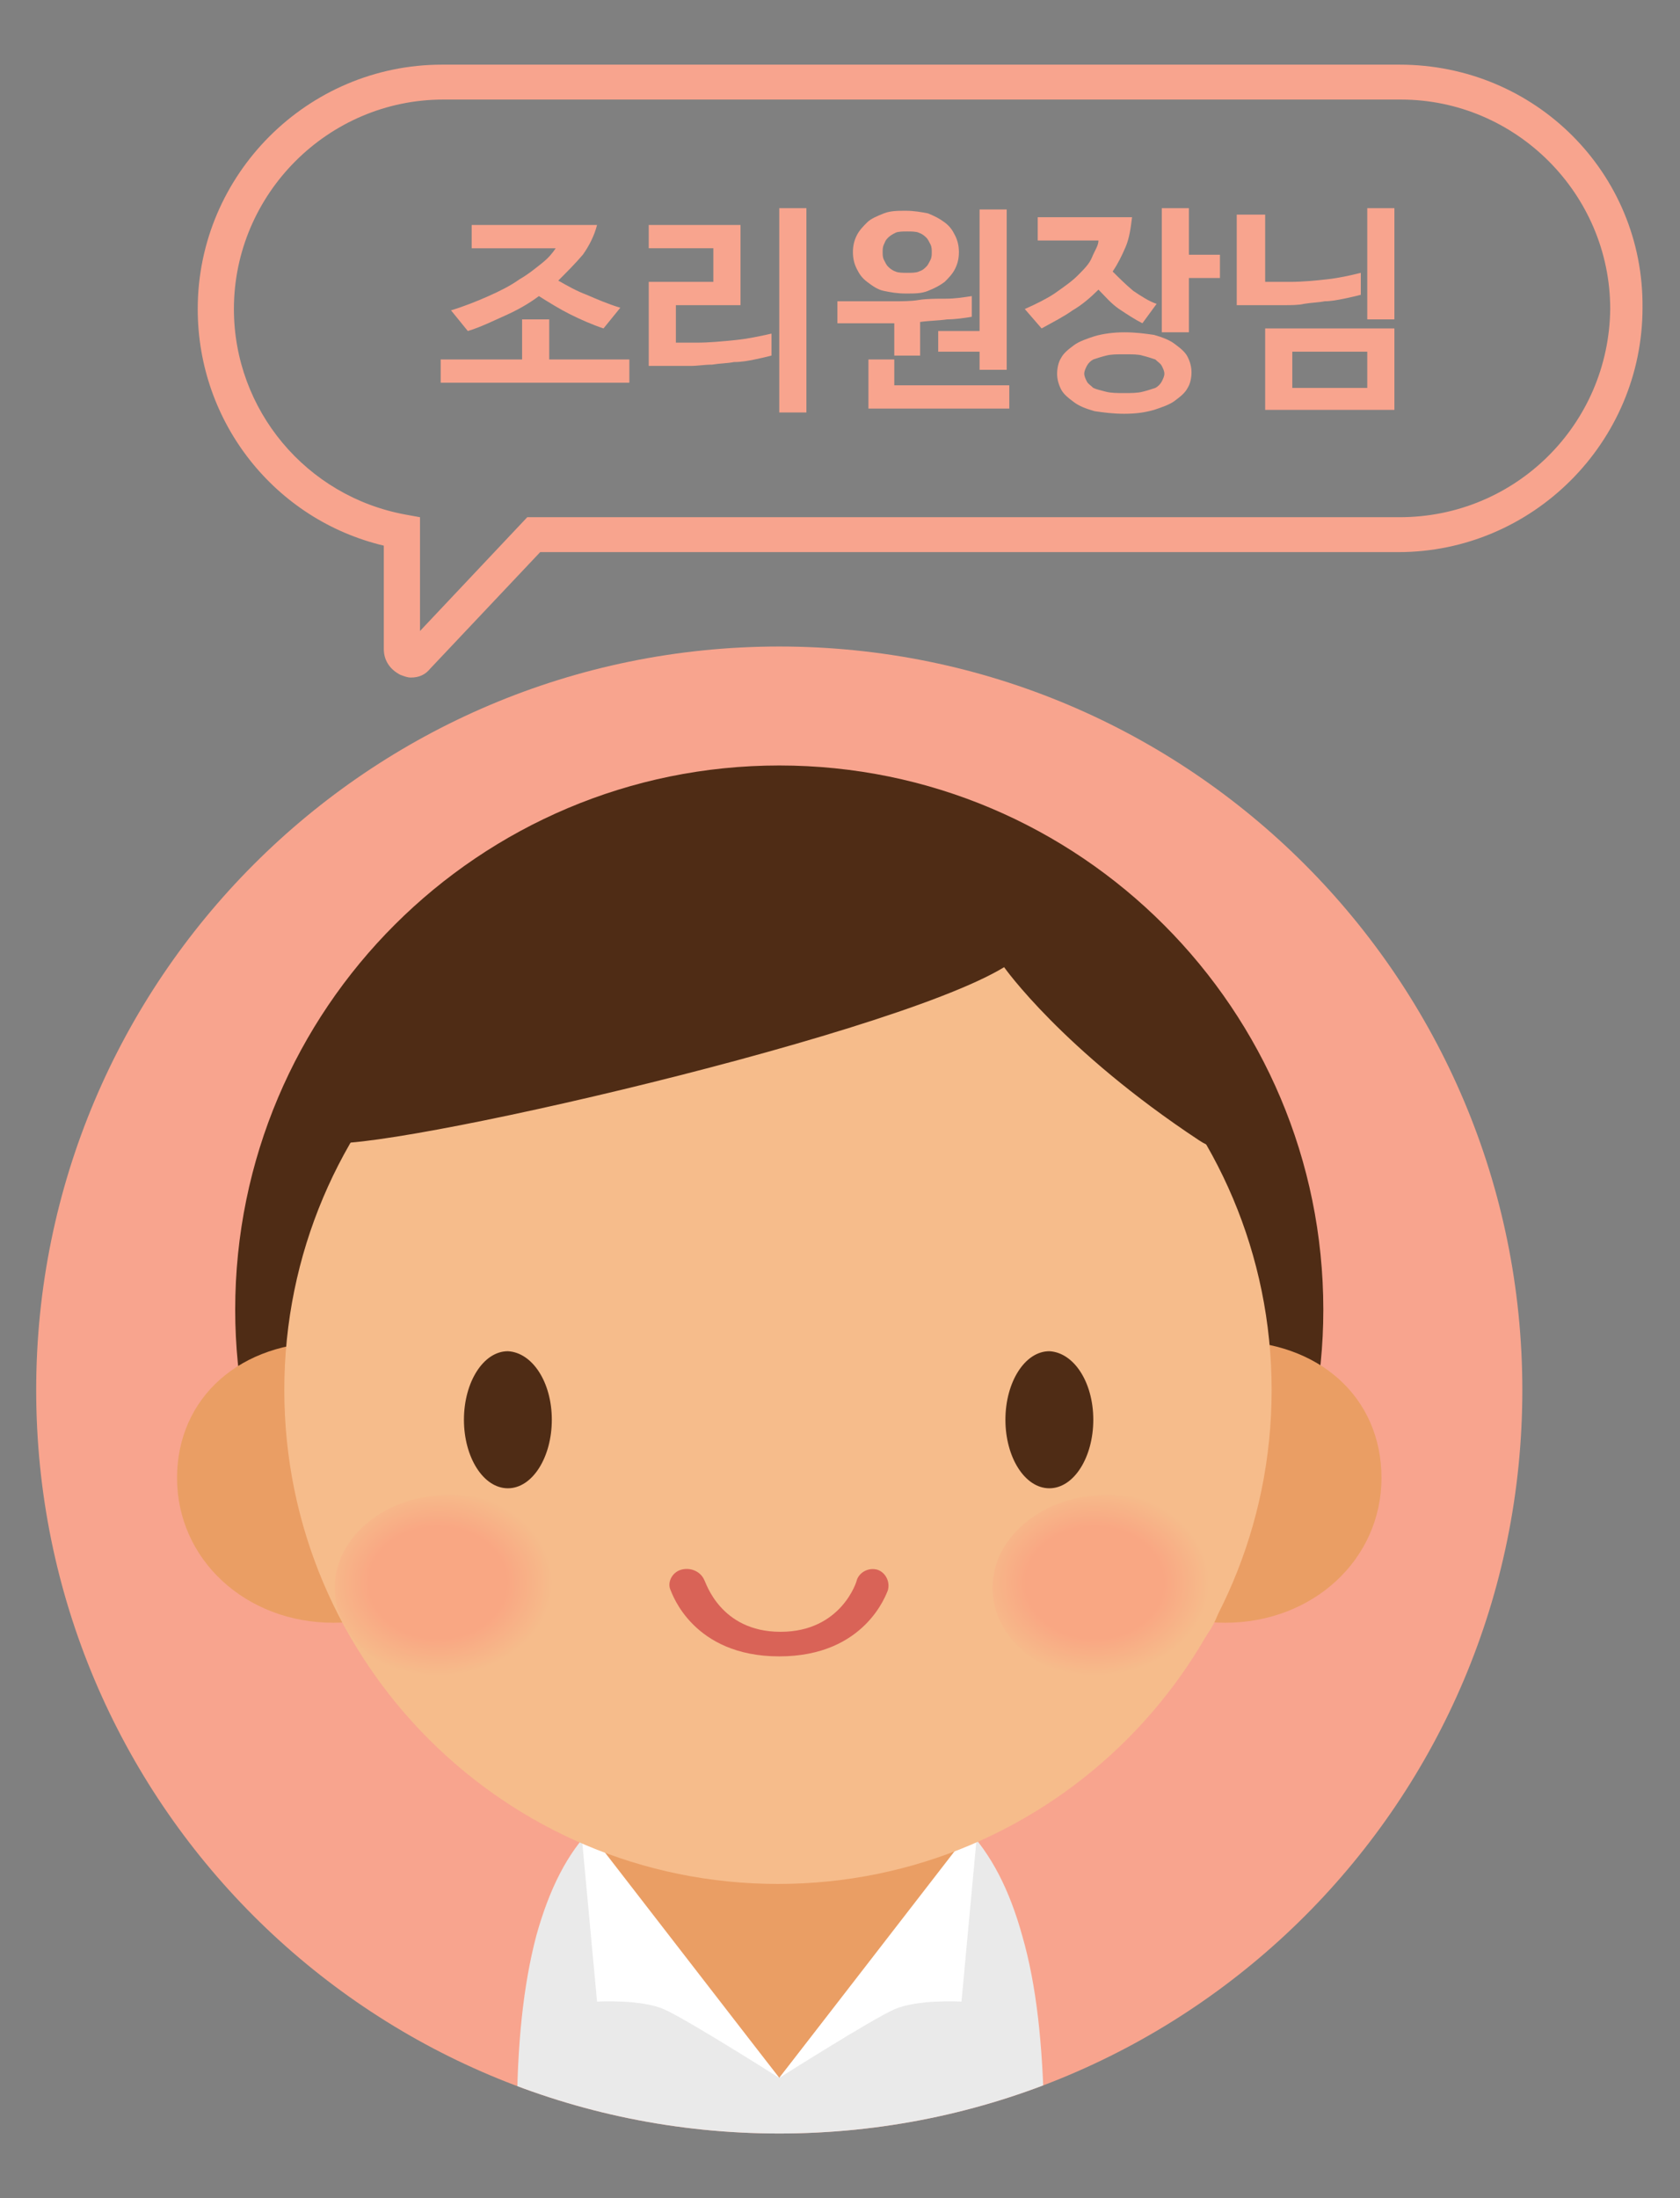 <?xml version="1.0" encoding="utf-8"?>
<!-- Generator: Adobe Illustrator 23.0.3, SVG Export Plug-In . SVG Version: 6.00 Build 0)  -->
<!DOCTYPE svg PUBLIC "-//W3C//DTD SVG 1.1//EN" "http://www.w3.org/Graphics/SVG/1.1/DTD/svg11.dtd">
<svg version="1.1" id="Layer_1" xmlns:x="http://ns.adobe.com/Extensibility/1.0/" xmlns:i="http://ns.adobe.com/AdobeIllustrator/10.0/" xmlns:graph="http://ns.adobe.com/Graphs/1.0/"
	 xmlns="http://www.w3.org/2000/svg" xmlns:xlink="http://www.w3.org/1999/xlink" x="0px" y="0px" width="130px" height="170px"
	 viewBox="0 0 130 170" style="enable-background:new 0 0 130 170;" xml:space="preserve">
<rect x="0" y="0" width="130" height="170" fill="#808080" stroke="none"/>
<style type="text/css">
	.st0{fill:#F8A48E;}
	.st1{clip-path:url(#SVGID_2_);}
	.st2{fill:#4F2C15;}
	.st3{fill:#EAEAEA;}
	.st4{fill:#EA9E64;}
	.st5{fill:#FFFFFF;}
	.st6{fill:#F6BC8B;}
	.st7{fill:url(#SVGID_3_);}
	.st8{fill:url(#SVGID_4_);}
	.st9{fill:#D96357;}
</style>
<path class="st0" d="M117.8,107.5c0,31.8-25.7,57.5-57.5,57.5S2.8,139.3,2.8,107.5C2.8,75.8,28.5,50,60.3,50S117.8,75.8,117.8,107.5
	z"/>
<g>
	<path class="st0" d="M108.3,5H34.2c-10.4,0-18.9,8.5-18.9,18.9c0,8.8,6,16.3,14.4,18.3v8c0,0.9,0.5,1.6,1.3,2
		c0.3,0.1,0.5,0.2,0.8,0.2c0.6,0,1.1-0.2,1.5-0.7l8.5-9h66.4c10.4,0,18.9-8.5,18.9-18.9C127.2,13.4,118.8,5,108.3,5z M108.3,40H40.8
		l-8.3,8.8v-8.8l-1.1-0.2c-7.7-1.4-13.3-8.1-13.3-15.9c0-8.9,7.3-16.2,16.2-16.2h74.1c8.9,0,16.2,7.3,16.2,16.2
		C124.5,32.8,117.3,40,108.3,40z"/>
</g>
<g>
	<defs>
		<path id="SVGID_1_" d="M117.8,107.5c0,31.8-25.7,57.5-57.5,57.5S2.8,139.3,2.8,107.5C2.8,75.8,28.5,50,60.3,50
			S117.8,75.8,117.8,107.5z"/>
	</defs>
	<clipPath id="SVGID_2_">
		<use xlink:href="#SVGID_1_"  style="overflow:visible;"/>
	</clipPath>
	<g class="st1">
		<path class="st2" d="M99.4,116.9c1.9-4.8,3-10.1,3-15.6c0-23.2-18.8-42.1-42.1-42.1c-23.2,0-42.1,18.8-42.1,42.1
			c0,5.5,1.1,10.8,3,15.6H99.4z"/>
		<path class="st3" d="M79.1,149.7c-1-3.6-2.4-6.3-4.4-8.4c-3.9-4-9.2-4.6-14.4-4.6c-5.2,0-10.5,0.6-14.4,4.6c-2,2-3.4,4.8-4.4,8.4
			c-1,3.8-1.5,8.4-1.5,14.2c0,0.7,0.6,1.3,1.3,1.3h38.2c0.7,0,1.3-0.6,1.3-1.3C80.7,158.1,80.2,153.5,79.1,149.7z"/>
		<polygon class="st4" points="45.3,141.6 60.3,160.7 75.2,141.6 		"/>
		<g>
			<g>
				<path class="st5" d="M60.3,160.7l-15.4-19.9l1.3,14c0,0,3.4-0.2,5.2,0.6C53.2,156.2,60.3,160.7,60.3,160.7z"/>
			</g>
			<g>
				<path class="st5" d="M60.3,160.7l15.4-19.9l-1.3,14c0,0-3.4-0.2-5.2,0.6C67.4,156.2,60.3,160.7,60.3,160.7z"/>
			</g>
		</g>
		<g>
			<path class="st4" d="M13.7,114.3c0,6.3,5.3,11.2,12.1,11.2c3.2,0,6.1-1.1,8.2-3.1c2.1-2.1,3.3-4.9,3.3-8c0-3.2-1.2-5.9-3.5-7.8
				c-2.1-1.8-5.1-2.8-8.2-2.8C18.6,103.7,13.7,108.1,13.7,114.3z"/>
		</g>
		<g>
			<path class="st4" d="M83.3,114.3c0,6.5,4.8,11.2,11.5,11.2c6.8,0,12.1-4.9,12.1-11.2c0-6.2-4.8-10.6-11.8-10.6
				C88.1,103.7,83.3,108.1,83.3,114.3z"/>
		</g>
		<path class="st6" d="M98.4,107.5c0,21.1-17.1,38.2-38.2,38.2c-21.1,0-38.2-17.1-38.2-38.2c0-21.1,17.1-38.2,38.2-38.2
			C81.4,69.4,98.4,86.5,98.4,107.5z"/>
		<path class="st2" d="M42.7,109.8c0,2.9-1.5,5.3-3.4,5.3c-1.9,0-3.4-2.4-3.4-5.3c0-2.9,1.5-5.3,3.4-5.3
			C41.2,104.6,42.7,106.9,42.7,109.8z"/>
		<path class="st2" d="M84.6,109.8c0,2.9-1.5,5.3-3.4,5.3c-1.9,0-3.4-2.4-3.4-5.3c0-2.9,1.5-5.3,3.4-5.3
			C83.1,104.6,84.6,106.9,84.6,109.8z"/>
		
			<radialGradient id="SVGID_3_" cx="4605.817" cy="1964.999" r="31.341" gradientTransform="matrix(0.283 0 0 0.23 -1269.56 -329.55)" gradientUnits="userSpaceOnUse">
			<stop  offset="0.6" style="stop-color:#F9A783"/>
			<stop  offset="1" style="stop-color:#F6BC8B"/>
		</radialGradient>
		<path class="st7" d="M43.7,122.8c0,4-4,7.2-8.9,7.2c-4.9,0-8.9-3.2-8.9-7.2c0-4,4-7.2,8.9-7.2C39.8,115.6,43.7,118.8,43.7,122.8z"
			/>
		
			<radialGradient id="SVGID_4_" cx="4785.378" cy="1964.999" r="31.34" gradientTransform="matrix(0.283 0 0 0.23 -1269.56 -329.55)" gradientUnits="userSpaceOnUse">
			<stop  offset="0.6" style="stop-color:#F9A783"/>
			<stop  offset="1" style="stop-color:#F6BC8B"/>
		</radialGradient>
		<path class="st8" d="M94.6,122.8c0,4-4,7.2-8.9,7.2c-4.9,0-8.9-3.2-8.9-7.2c0-4,4-7.2,8.9-7.2C90.6,115.6,94.6,118.8,94.6,122.8z"
			/>
		<path class="st2" d="M77.7,74.8c0,0,4.5,6.4,15.1,13.4c1.5,1,3.8,1.2,4.1-0.2c1.1-5.7-2.5-9-2.5-9c-4.6-9.1-18.3-14.9-34.2-14.9
			S30.6,69.9,26,79c0,0-2.5,4.4-1,9.2C25.6,90,68.5,80.4,77.7,74.8z"/>
		<path class="st9" d="M52.7,121.4c-0.7,0.2-1.1,1-0.8,1.6c0.1,0.2,1.7,5.1,8.4,5.1c6.7,0,8.3-4.9,8.4-5.1c0.2-0.7-0.2-1.4-0.8-1.6
			c-0.7-0.2-1.4,0.2-1.6,0.8l0,0c0,0.1-1.2,4-5.9,4c-4.7,0-5.8-3.9-5.9-4l0,0C54.2,121.5,53.4,121.2,52.7,121.4z"/>
	</g>
</g>
<g>
	<path class="st0" d="M48.7,29.6H34.1v-1.8h6.3v-3.1h2.1v3.1h6.2V29.6z M43.2,21.7c0.7,0.4,1.4,0.8,2.2,1.1c0.7,0.3,1.6,0.7,2.6,1
		l-1.3,1.6c-0.9-0.3-1.8-0.7-2.6-1.1c-0.8-0.4-1.6-0.9-2.4-1.4c-0.8,0.6-1.7,1.1-2.6,1.5c-0.9,0.4-1.9,0.9-2.9,1.2L34.9,24
		c1-0.3,2-0.7,2.9-1.1c0.9-0.4,1.7-0.8,2.4-1.3c0.7-0.4,1.3-0.9,1.8-1.3c0.5-0.4,0.8-0.8,1-1.1c-0.3,0-0.8,0-1.4,0s-1.2,0-1.8,0
		h-3.3v-1.8h4.7c0.7,0,1.5,0,2.3,0c0.8,0,1.7,0,2.7,0c-0.2,0.8-0.6,1.6-1.1,2.3C44.5,20.4,43.9,21,43.2,21.7z"/>
	<path class="st0" d="M52.3,26.5h1.6c1,0,2-0.1,3-0.2c1-0.1,1.9-0.3,2.8-0.5v1.7c-0.4,0.1-0.8,0.2-1.3,0.3c-0.5,0.1-1,0.2-1.6,0.2
		c-0.5,0.1-1.1,0.1-1.7,0.2c-0.6,0-1.1,0.1-1.7,0.1h-3.2v-6.5h5v-2.6h-5v-1.8h7.1v6.2h-5V26.5z M60.3,16.1h2.1v15.8h-2.1V16.1z"/>
	<path class="st0" d="M64.8,23.3h2.4c0.6,0,1.2,0,1.9,0s1.4,0,2-0.1s1.4-0.1,2.1-0.1s1.3-0.1,2-0.2v1.6c-0.6,0.1-1.3,0.2-1.9,0.2
		c-0.7,0.1-1.4,0.1-2.1,0.2v2.6h-2V25c-0.3,0-0.6,0-1,0c-0.3,0-0.6,0-0.9,0h-2.5V23.3z M74.2,19.5c0,0.5-0.1,0.9-0.3,1.3
		c-0.2,0.4-0.5,0.7-0.8,1c-0.4,0.3-0.8,0.5-1.3,0.7c-0.5,0.2-1,0.2-1.7,0.2s-1.2-0.1-1.7-0.2s-0.9-0.4-1.3-0.7s-0.6-0.6-0.8-1
		s-0.3-0.8-0.3-1.3c0-0.5,0.1-0.9,0.3-1.3c0.2-0.4,0.5-0.7,0.8-1s0.8-0.5,1.3-0.7c0.5-0.2,1.1-0.2,1.7-0.2s1.2,0.1,1.7,0.2
		c0.5,0.2,0.9,0.4,1.3,0.7c0.4,0.3,0.6,0.6,0.8,1C74.1,18.6,74.2,19,74.2,19.5z M78.2,31.6h-11v-3.8h2v2h8.9V31.6z M72.1,19.5
		c0-0.2,0-0.4-0.1-0.6s-0.2-0.4-0.3-0.5s-0.3-0.3-0.6-0.4c-0.2-0.1-0.6-0.1-0.9-0.1s-0.7,0-0.9,0.1s-0.4,0.2-0.6,0.4
		s-0.2,0.3-0.3,0.5s-0.1,0.4-0.1,0.6c0,0.2,0,0.4,0.1,0.6s0.2,0.4,0.3,0.5c0.1,0.1,0.3,0.3,0.6,0.4c0.2,0.1,0.6,0.1,0.9,0.1
		s0.7,0,0.9-0.1c0.3-0.1,0.4-0.2,0.6-0.4c0.1-0.1,0.2-0.3,0.3-0.5S72.1,19.7,72.1,19.5z M75.8,28.6v-1.4h-3.2v-1.6h3.2v-9.4h2.1
		v12.4H75.8z"/>
	<path class="st0" d="M86.1,21c0.5,0.5,1,1,1.6,1.5c0.6,0.4,1.2,0.8,1.8,1L88.4,25c-0.6-0.3-1.2-0.7-1.8-1.1c-0.6-0.4-1.1-1-1.6-1.5
		c-0.6,0.6-1.3,1.2-2,1.6c-0.7,0.5-1.5,0.9-2.4,1.4l-1.3-1.5c0.9-0.4,1.7-0.8,2.3-1.2c0.7-0.5,1.3-0.9,1.8-1.4
		c0.5-0.5,0.9-0.9,1.1-1.4s0.5-0.9,0.5-1.3c-0.5,0-0.9,0-1.4,0s-0.9,0-1.4,0h-1.9v-1.8H83c0.8,0,1.5,0,2.3,0c0.8,0,1.5,0,2.3,0
		c-0.1,0.8-0.2,1.6-0.5,2.3C86.8,19.8,86.5,20.4,86.1,21z M87,25.7c0.9,0,1.6,0.1,2.3,0.2c0.7,0.2,1.2,0.4,1.6,0.7
		c0.4,0.3,0.8,0.6,1,1c0.2,0.4,0.3,0.8,0.3,1.2s-0.1,0.9-0.3,1.2c-0.2,0.4-0.6,0.7-1,1c-0.4,0.3-1,0.5-1.6,0.7
		C88.6,31.9,87.9,32,87,32s-1.6-0.1-2.3-0.2c-0.7-0.2-1.2-0.4-1.6-0.7c-0.4-0.3-0.8-0.6-1-1c-0.2-0.4-0.3-0.8-0.3-1.2
		s0.1-0.9,0.3-1.2c0.2-0.4,0.6-0.7,1-1c0.4-0.3,1-0.5,1.6-0.7C85.4,25.8,86.2,25.7,87,25.7z M87,27.4c-0.6,0-1,0-1.4,0.1
		s-0.7,0.2-1,0.3c-0.2,0.1-0.4,0.3-0.5,0.5c-0.1,0.2-0.2,0.4-0.2,0.6s0.1,0.4,0.2,0.6c0.1,0.2,0.3,0.3,0.5,0.5
		c0.2,0.1,0.6,0.2,1,0.3s0.9,0.1,1.4,0.1s1,0,1.4-0.1c0.4-0.1,0.7-0.2,1-0.3c0.2-0.1,0.4-0.3,0.5-0.5c0.1-0.2,0.2-0.4,0.2-0.6
		s-0.1-0.4-0.2-0.6c-0.1-0.2-0.3-0.3-0.5-0.5c-0.3-0.1-0.6-0.2-1-0.3C88.1,27.4,87.6,27.4,87,27.4z M94.3,21.5H92v4.2h-2.1v-9.6H92
		v3.6h2.4V21.5z"/>
	<path class="st0" d="M99.4,23.6h-3.7v-7h2.2v5.2h1.9c1,0,2-0.1,2.9-0.2c0.9-0.1,1.8-0.3,2.6-0.5v1.7c-0.4,0.1-0.8,0.2-1.3,0.3
		s-1,0.2-1.5,0.2c-0.5,0.1-1,0.1-1.6,0.2C100.5,23.6,99.9,23.6,99.4,23.6z M107.9,31.7h-10v-6.3h10V31.7z M105.8,27.2h-5.8v2.8h5.8
		V27.2z M105.8,16.1h2.1v8.6h-2.1V16.1z"/>
</g>
</svg>
